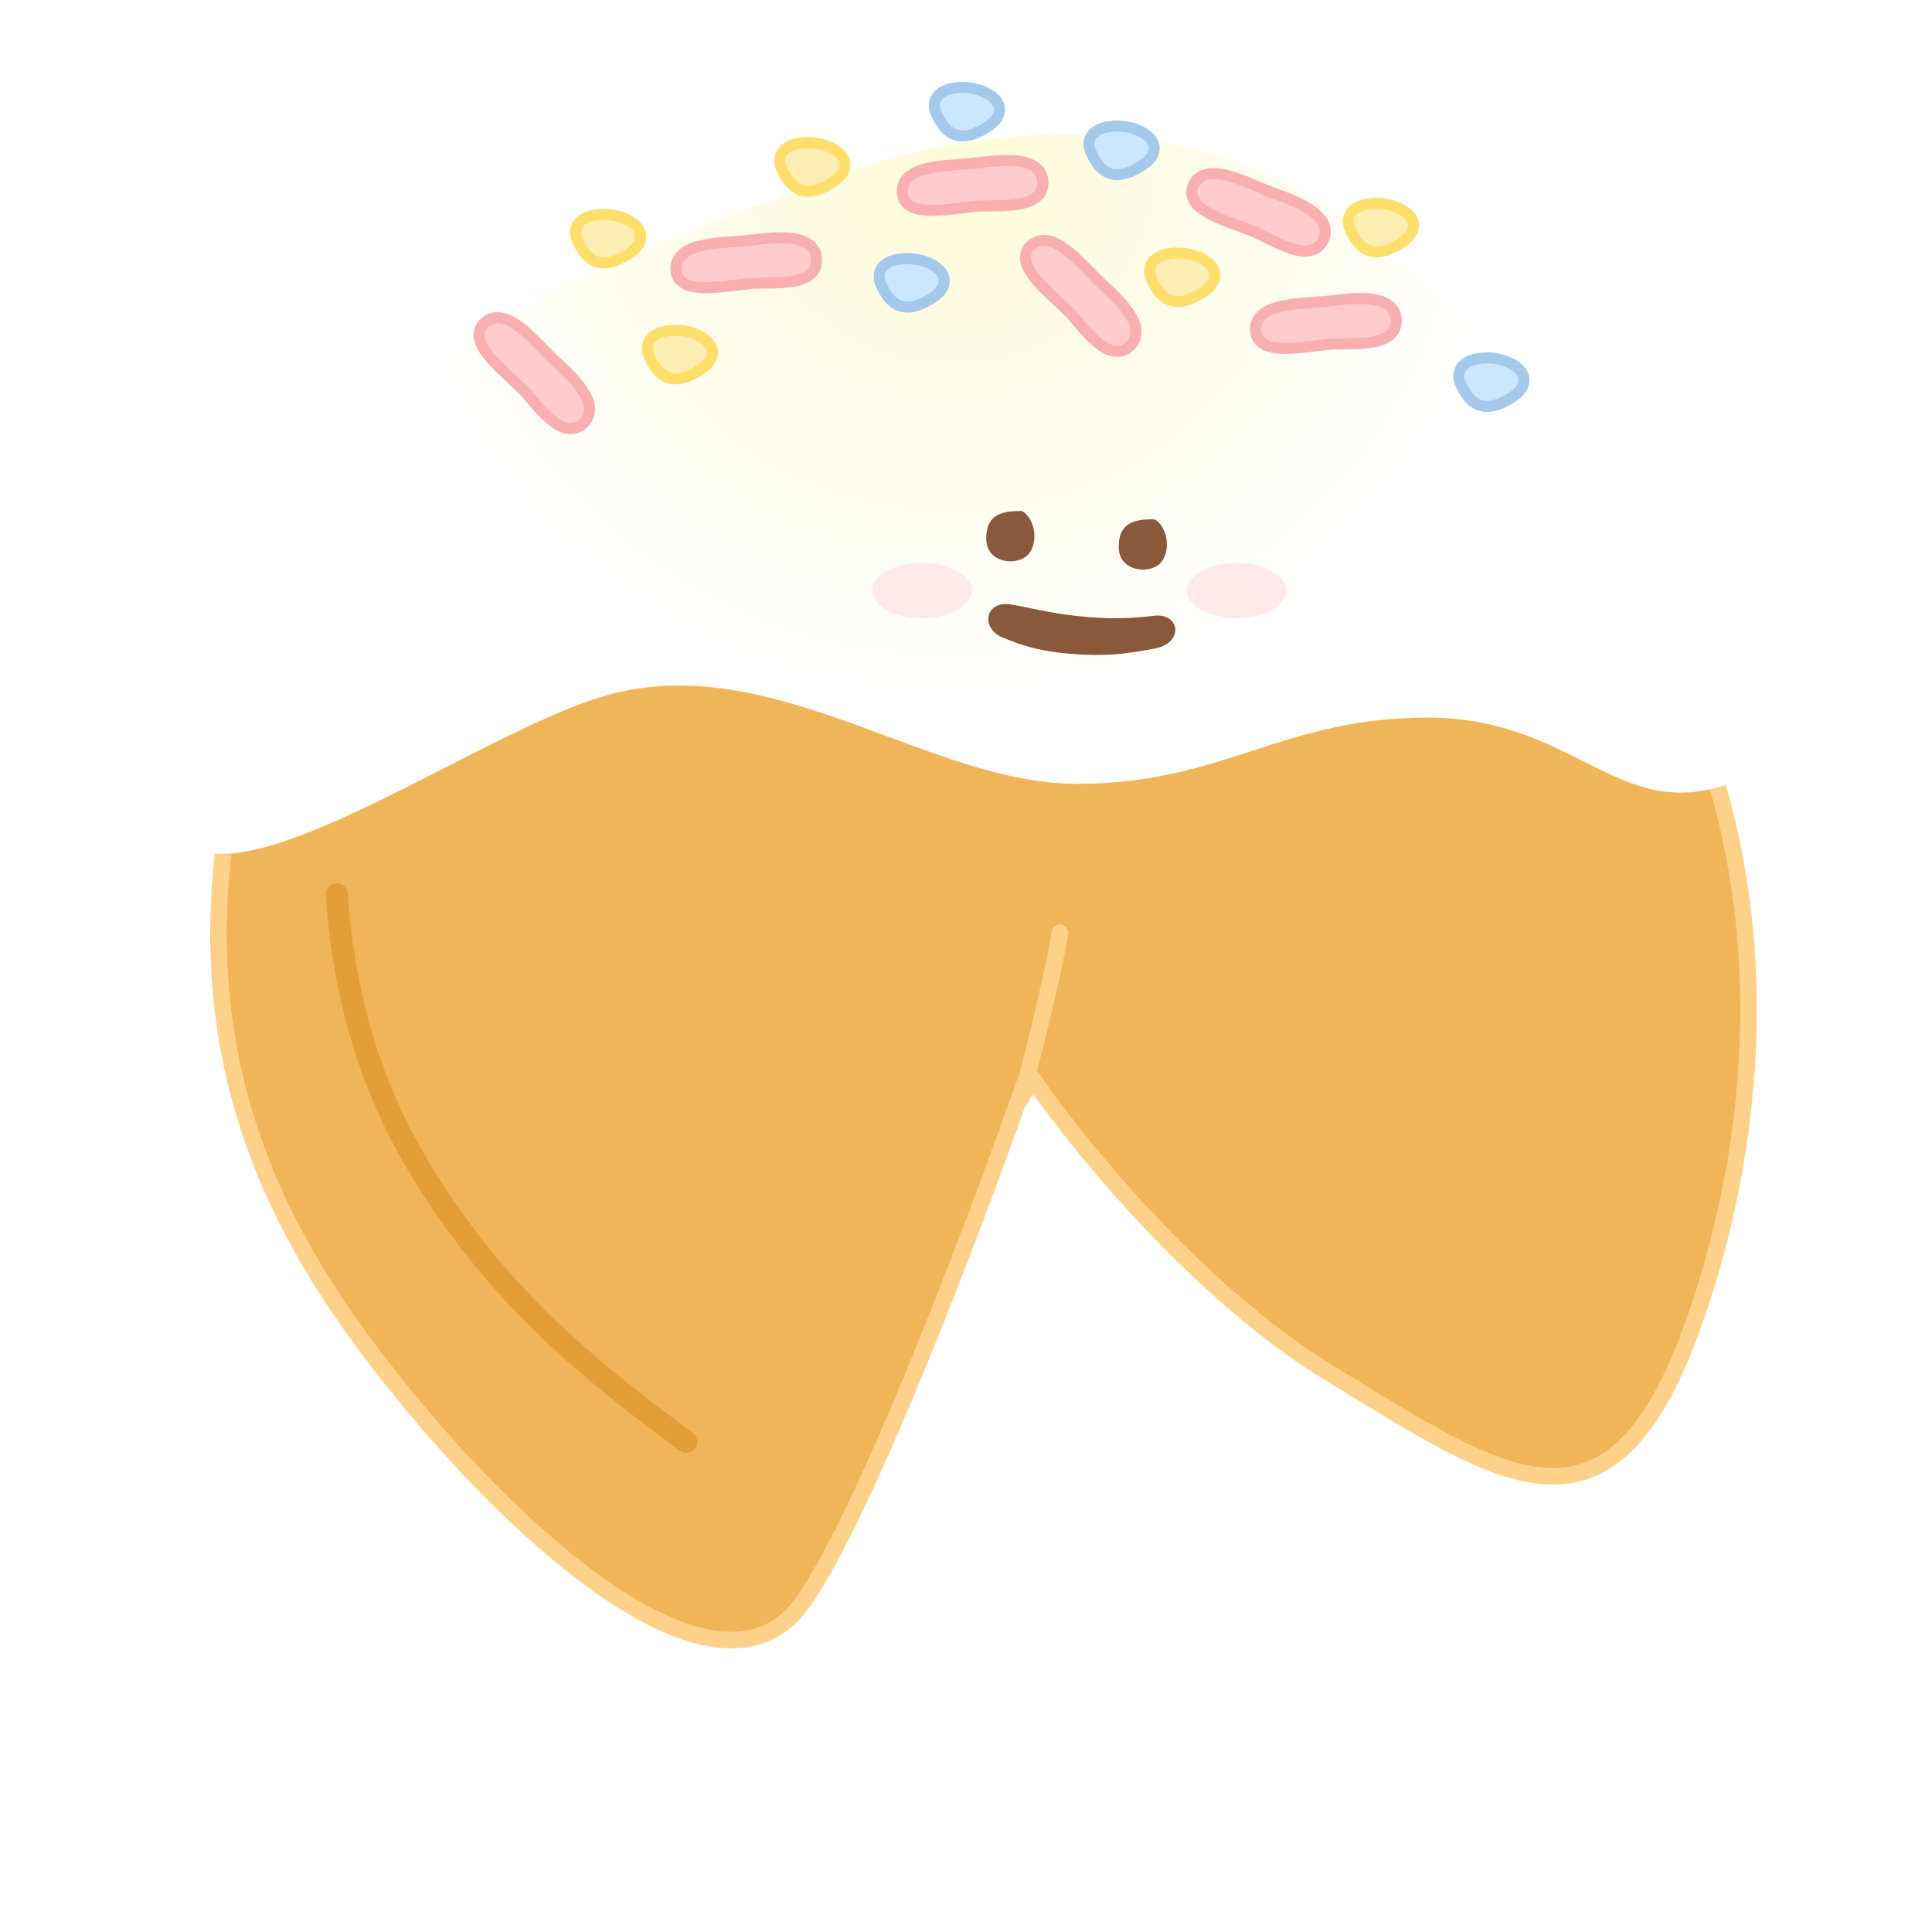 <svg width="350" height="350" viewBox="0 0 350 350" fill="none" xmlns="http://www.w3.org/2000/svg">
<path fill-rule="evenodd" clip-rule="evenodd" d="M185.48 196.973C185.332 189.926 187.286 179.475 195.072 168.073C203.078 156.351 199.149 150.841 194.316 144.065C190.697 138.991 186.572 133.207 186.572 123.573C186.572 113.564 189.937 108.403 192.924 103.821C196.651 98.103 199.791 93.287 195.072 81.073C193.229 76.302 191.291 72.188 189.56 68.514C183.449 55.542 179.917 48.046 192.218 36.368C186.429 37.466 180.631 39.655 174.446 42.641C169.965 43.969 165.129 45.296 160.047 46.692C119.192 57.908 62.399 73.501 45.946 128.641C27.446 190.641 52.946 228.641 74.946 255.141C96.946 281.641 130.946 311.141 145.446 290.641C156.843 274.529 176.573 222.348 185.48 196.973Z" fill="#F0B559"/>
<path fill-rule="evenodd" clip-rule="evenodd" d="M191.705 36.468C213.238 32.146 234.501 42.8 274.946 83.642C325.946 135.142 320.446 200.642 305.446 241.642C291.182 280.631 272.848 269.43 244.855 252.328C243.411 251.447 241.942 250.549 240.446 249.642C216.046 234.842 193.946 207.475 185.946 195.642C185.678 196.409 185.399 197.204 185.11 198.025C184.739 190.99 186.481 180.057 194.664 168.074C202.67 156.352 198.74 150.842 193.908 144.066C190.289 138.992 186.164 133.208 186.164 123.574C186.164 113.565 189.528 108.404 192.515 103.822C196.243 98.104 199.383 93.287 194.664 81.074C192.82 76.302 190.883 72.189 189.152 68.515L189.152 68.515C183.058 55.58 179.529 48.089 191.705 36.468Z" fill="#F0B559"/>
<path d="M192.595 35.894C214.128 31.572 235.391 42.226 275.836 83.067C326.836 134.567 321.336 200.067 306.336 241.067C292.072 280.057 273.738 268.856 245.745 251.754C244.301 250.872 242.832 249.975 241.336 249.067C216.936 234.267 194.836 206.901 186.836 195.067C186.568 195.835 186.289 196.63 186 197.451" stroke="#FED18B" stroke-width="3" stroke-linecap="round" stroke-linejoin="round"/>
<path d="M185.48 196.606C176.573 221.98 156.843 274.161 145.446 290.273C130.946 310.773 96.946 281.273 74.946 254.773C52.946 228.273 27.446 190.273 45.946 128.273C62.399 73.133 119.192 57.541 160.047 46.324C165.129 44.929 169.965 43.601 174.446 42.273C180.631 39.288 186.429 37.098 192.218 36" stroke="#FED18B" stroke-width="3" stroke-linecap="round" stroke-linejoin="round"/>
<path opacity="0.5" d="M124.334 261.194C109.453 250.129 89.664 235.417 74.834 209.614C66.18 194.556 62.059 178.159 61 162" stroke="#D88916" stroke-width="4" stroke-linecap="round"/>
<path d="M185 199C186.833 192.235 190.8 176.765 192 169" stroke="#FED18B" stroke-width="3" stroke-linecap="round" stroke-linejoin="round"/>
<g filter="url(#filter0_d_402_2379)">
<path d="M33.16 121.5C51.66 59.5 118.66 41 144.16 30.5C169.66 20 209.978 12.789 240.66 33.81C252.59 41.983 271.382 59.481 288.552 75.468L289.66 76.5C304.16 90 333.16 130.857 313.16 138C293.16 145.143 285.16 126 258.66 126C232.16 126 221.66 138 195.16 138C168.66 138 141.16 114.5 111.66 121.5C82.16 128.5 14.66 183.5 33.16 121.5Z" fill="url(#paint0_radial_402_2379)"/>
</g>
<path d="M178.66 97.567C178.66 93.067 181.66 92.567 185.16 92.567C187.66 94.067 188.16 98.567 186.16 100.567C184.16 102.567 178.66 102.067 178.66 97.567Z" fill="#8A583A"/>
<ellipse cx="224" cy="107" rx="9" ry="5" fill="#FFE9E9"/>
<ellipse cx="167" cy="107" rx="9" ry="5" fill="#FFE9E9"/>
<path d="M202.66 99.067C202.66 94.567 205.66 94.067 209.16 94.067C211.66 95.567 212.16 100.067 210.16 102.067C208.16 104.067 202.66 103.567 202.66 99.067Z" fill="#8A583A"/>
<path d="M181.66 115.5C178.16 114.1 178.16 109.957 181.66 109.457C183.51 109.193 187.92 110.773 194.66 111.543C200.669 112.23 204.659 112.086 209.16 111.543C213.66 111 214.66 116.457 209.16 117.5C203.66 118.543 200.279 118.885 194.66 118.5C187.74 118.025 184.419 116.604 181.66 115.5Z" fill="#8A583A"/>
<path d="M199.642 51.449C199.026 50.889 198.328 50.172 197.554 49.375C197.371 49.187 197.183 48.994 196.992 48.798C196.008 47.791 194.931 46.715 193.844 45.81C192.771 44.917 191.608 44.122 190.444 43.755C189.227 43.372 187.929 43.444 186.827 44.41C186.287 44.883 185.943 45.462 185.823 46.123C185.706 46.765 185.816 47.401 186.03 47.985C186.447 49.125 187.342 50.285 188.32 51.354C189.314 52.441 190.489 53.532 191.557 54.521L191.601 54.562C192.672 55.555 193.612 56.425 194.24 57.142C194.501 57.438 194.776 57.76 195.062 58.095C196.213 59.439 197.553 61.004 198.885 62.097C199.721 62.782 200.66 63.376 201.652 63.58C202.717 63.799 203.775 63.553 204.682 62.702C205.6 61.842 205.906 60.772 205.77 59.675C205.642 58.638 205.129 57.608 204.496 56.666C203.225 54.776 201.216 52.878 199.642 51.449Z" fill="#FFCBCB" stroke="#F8AFAF" stroke-width="2" stroke-linecap="round" stroke-linejoin="round"/>
<path d="M100.642 65.449C100.026 64.889 99.328 64.172 98.554 63.375C98.371 63.187 98.184 62.994 97.992 62.798C97.009 61.791 95.931 60.715 94.844 59.81C93.771 58.917 92.608 58.122 91.444 57.755C90.227 57.372 88.929 57.444 87.827 58.41C87.287 58.883 86.943 59.462 86.823 60.123C86.707 60.765 86.816 61.401 87.03 61.985C87.447 63.125 88.342 64.285 89.32 65.354C90.315 66.441 91.489 67.532 92.557 68.521L92.601 68.562C93.673 69.555 94.612 70.425 95.241 71.142C95.501 71.438 95.776 71.76 96.063 72.095C97.213 73.439 98.553 75.004 99.885 76.097C100.721 76.782 101.66 77.376 102.652 77.58C103.717 77.799 104.775 77.553 105.683 76.702C106.6 75.842 106.906 74.772 106.771 73.675C106.643 72.638 106.13 71.608 105.496 70.666C104.225 68.776 102.216 66.878 100.642 65.449Z" fill="#FFCBCB" stroke="#F8AFAF" stroke-width="2" stroke-linecap="round" stroke-linejoin="round"/>
<path d="M150.018 33.506C151.013 32.961 151.786 32.382 152.305 31.759C152.833 31.126 153.138 30.392 153.054 29.601C152.971 28.826 152.533 28.194 151.986 27.707C151.44 27.221 150.721 26.819 149.914 26.49C148.228 25.804 145.88 25.634 144.096 26.105C143.209 26.34 142.3 26.776 141.75 27.557C141.147 28.413 141.122 29.462 141.604 30.538C142.365 32.238 143.316 33.692 144.79 34.316C146.313 34.961 148.047 34.586 150.018 33.506Z" fill="#FFEEB3" stroke="#FFDF6B" stroke-width="2" stroke-linecap="round" stroke-linejoin="round"/>
<path d="M113.018 46.506C114.013 45.961 114.786 45.382 115.305 44.76C115.833 44.126 116.138 43.392 116.054 42.601C115.971 41.826 115.533 41.194 114.986 40.707C114.44 40.221 113.721 39.819 112.914 39.49C111.228 38.804 108.88 38.634 107.096 39.105C106.209 39.34 105.3 39.776 104.75 40.557C104.147 41.413 104.122 42.462 104.604 43.538C105.365 45.238 106.316 46.692 107.79 47.316C109.313 47.961 111.047 47.586 113.018 46.506Z" fill="#FFEEB3" stroke="#FFDF6B" stroke-width="2" stroke-linecap="round" stroke-linejoin="round"/>
<path d="M126.018 67.506C127.013 66.961 127.786 66.382 128.305 65.76C128.833 65.126 129.138 64.391 129.054 63.601C128.971 62.826 128.533 62.194 127.986 61.707C127.44 61.221 126.721 60.819 125.914 60.49C124.228 59.804 121.88 59.634 120.096 60.105C119.209 60.34 118.3 60.776 117.75 61.557C117.147 62.413 117.122 63.462 117.604 64.538C118.365 66.238 119.316 67.692 120.79 68.316C122.313 68.961 124.047 68.586 126.018 67.506Z" fill="#FFEEB3" stroke="#FFDF6B" stroke-width="2" stroke-linecap="round" stroke-linejoin="round"/>
<path d="M253.018 44.506C254.013 43.961 254.786 43.382 255.305 42.76C255.833 42.126 256.138 41.392 256.054 40.601C255.971 39.826 255.533 39.194 254.986 38.707C254.44 38.221 253.721 37.819 252.914 37.49C251.228 36.804 248.88 36.634 247.096 37.105C246.209 37.34 245.3 37.776 244.75 38.557C244.147 39.413 244.122 40.462 244.604 41.538C245.365 43.238 246.316 44.692 247.79 45.316C249.313 45.961 251.047 45.586 253.018 44.506Z" fill="#FFEEB3" stroke="#FFDF6B" stroke-width="2" stroke-linecap="round" stroke-linejoin="round"/>
<path d="M168.018 54.506C169.013 53.961 169.786 53.382 170.305 52.759C170.833 52.126 171.138 51.391 171.054 50.601C170.971 49.826 170.533 49.194 169.986 48.707C169.44 48.22 168.721 47.819 167.914 47.49C166.228 46.804 163.88 46.634 162.096 47.105C161.209 47.34 160.3 47.776 159.75 48.557C159.147 49.413 159.122 50.462 159.604 51.538C160.365 53.238 161.316 54.692 162.79 55.316C164.313 55.961 166.047 55.586 168.018 54.506Z" fill="#CBE6FF" stroke="#A4C9EB" stroke-width="2" stroke-linecap="round" stroke-linejoin="round"/>
<path d="M178.018 23.506C179.013 22.961 179.786 22.382 180.305 21.759C180.833 21.126 181.138 20.392 181.054 19.601C180.971 18.826 180.533 18.194 179.986 17.707C179.44 17.221 178.721 16.819 177.914 16.49C176.228 15.804 173.88 15.634 172.096 16.105C171.209 16.34 170.3 16.776 169.75 17.557C169.147 18.413 169.122 19.462 169.604 20.538C170.365 22.238 171.316 23.692 172.79 24.316C174.313 24.961 176.047 24.586 178.018 23.506Z" fill="#CBE6FF" stroke="#A4C9EB" stroke-width="2" stroke-linecap="round" stroke-linejoin="round"/>
<path d="M206.034 30.506C207.029 29.961 207.802 29.382 208.321 28.759C208.849 28.126 209.155 27.392 209.07 26.601C208.987 25.826 208.549 25.194 208.002 24.707C207.456 24.221 206.737 23.819 205.93 23.49C204.244 22.804 201.896 22.634 200.112 23.105C199.225 23.34 198.316 23.776 197.766 24.557C197.163 25.413 197.138 26.462 197.62 27.538C198.381 29.238 199.332 30.692 200.806 31.316C202.329 31.961 204.063 31.586 206.034 30.506Z" fill="#CBE6FF" stroke="#A4C9EB" stroke-width="2" stroke-linecap="round" stroke-linejoin="round"/>
<path d="M217.018 53.506C218.013 52.961 218.786 52.382 219.305 51.76C219.833 51.126 220.138 50.392 220.054 49.601C219.971 48.826 219.533 48.194 218.986 47.707C218.44 47.221 217.721 46.819 216.914 46.49C215.228 45.804 212.88 45.634 211.096 46.105C210.209 46.34 209.3 46.776 208.75 47.557C208.147 48.413 208.122 49.462 208.604 50.538C209.365 52.238 210.316 53.692 211.79 54.316C213.313 54.961 215.047 54.586 217.018 53.506Z" fill="#FFEEB3" stroke="#FFDF6B" stroke-width="2" stroke-linecap="round" stroke-linejoin="round"/>
<path d="M273.034 72.506C274.029 71.961 274.802 71.382 275.321 70.76C275.849 70.126 276.155 69.391 276.07 68.601C275.987 67.826 275.549 67.194 275.002 66.707C274.456 66.221 273.737 65.819 272.93 65.49C271.244 64.804 268.896 64.634 267.112 65.105C266.225 65.34 265.316 65.776 264.766 66.557C264.163 67.413 264.138 68.462 264.62 69.538C265.381 71.238 266.332 72.692 267.806 73.316C269.329 73.961 271.063 73.586 273.034 72.506Z" fill="#CBE6FF" stroke="#A4C9EB" stroke-width="2" stroke-linecap="round" stroke-linejoin="round"/>
<path d="M136.093 43.507C135.268 43.617 134.269 43.686 133.161 43.764C132.9 43.782 132.632 43.801 132.359 43.82C130.954 43.922 129.437 44.05 128.044 44.297C126.67 44.54 125.311 44.915 124.28 45.567C123.202 46.25 122.419 47.287 122.446 48.752C122.459 49.471 122.679 50.107 123.106 50.625C123.521 51.128 124.078 51.455 124.662 51.669C125.802 52.086 127.266 52.151 128.713 52.094C130.186 52.036 131.777 51.843 133.222 51.665L133.282 51.658C134.731 51.48 136.002 51.324 136.955 51.307C137.35 51.3 137.773 51.297 138.214 51.294C139.983 51.283 142.043 51.269 143.738 50.957C144.801 50.761 145.86 50.427 146.657 49.801C147.512 49.129 148.006 48.162 147.942 46.919C147.877 45.664 147.258 44.74 146.332 44.135C145.458 43.563 144.339 43.291 143.211 43.166C140.947 42.917 138.201 43.227 136.093 43.507Z" fill="#FFCBCB" stroke="#F8AFAF" stroke-width="2" stroke-linecap="round" stroke-linejoin="round"/>
<path d="M241.093 54.507C240.268 54.617 239.269 54.686 238.161 54.764C237.9 54.782 237.632 54.801 237.359 54.82C235.954 54.922 234.437 55.05 233.044 55.297C231.67 55.54 230.311 55.915 229.28 56.567C228.202 57.25 227.419 58.287 227.446 59.752C227.459 60.471 227.679 61.107 228.106 61.625C228.521 62.128 229.078 62.455 229.662 62.669C230.802 63.086 232.266 63.151 233.713 63.094C235.186 63.036 236.777 62.843 238.222 62.665L238.282 62.658C239.731 62.48 241.002 62.324 241.955 62.307C242.35 62.3 242.773 62.297 243.214 62.294C244.983 62.283 247.043 62.269 248.738 61.957C249.801 61.761 250.86 61.427 251.657 60.801C252.512 60.129 253.006 59.162 252.942 57.919C252.877 56.664 252.258 55.74 251.332 55.135C250.458 54.563 249.339 54.291 248.211 54.166C245.947 53.917 243.201 54.227 241.093 54.507Z" fill="#FFCBCB" stroke="#F8AFAF" stroke-width="2" stroke-linecap="round" stroke-linejoin="round"/>
<path d="M177.093 29.507C176.268 29.616 175.269 29.686 174.161 29.764C173.9 29.782 173.632 29.801 173.359 29.82C171.954 29.922 170.437 30.05 169.044 30.297C167.67 30.54 166.311 30.915 165.28 31.567C164.202 32.25 163.419 33.287 163.446 34.752C163.459 35.471 163.679 36.107 164.106 36.625C164.521 37.128 165.078 37.455 165.662 37.669C166.802 38.086 168.266 38.151 169.713 38.094C171.186 38.036 172.777 37.843 174.222 37.665L174.282 37.658C175.731 37.48 177.002 37.324 177.955 37.307C178.35 37.3 178.773 37.297 179.214 37.294C180.983 37.283 183.043 37.269 184.738 36.957C185.801 36.761 186.86 36.427 187.657 35.801C188.512 35.129 189.006 34.162 188.942 32.919C188.877 31.664 188.258 30.74 187.332 30.135C186.458 29.564 185.339 29.291 184.211 29.166C181.947 28.917 179.201 29.227 177.093 29.507Z" fill="#FFCBCB" stroke="#F8AFAF" stroke-width="2" stroke-linecap="round" stroke-linejoin="round"/>
<path d="M230.751 34.996C229.967 34.718 229.046 34.326 228.024 33.892C227.782 33.789 227.535 33.684 227.283 33.577C225.986 33.029 224.577 32.453 223.224 32.04C221.889 31.631 220.509 31.348 219.294 31.46C218.023 31.577 216.854 32.145 216.211 33.463C215.897 34.108 215.804 34.775 215.948 35.43C216.089 36.068 216.436 36.612 216.859 37.068C217.685 37.958 218.959 38.681 220.274 39.288C221.612 39.906 223.118 40.458 224.485 40.957L224.541 40.977C225.913 41.478 227.116 41.917 227.973 42.335C228.328 42.508 228.706 42.698 229.1 42.896C230.681 43.69 232.522 44.615 234.173 45.107C235.209 45.416 236.304 45.6 237.298 45.405C238.365 45.195 239.245 44.558 239.753 43.422C240.266 42.275 240.135 41.17 239.585 40.21C239.066 39.304 238.195 38.553 237.246 37.929C235.343 36.678 232.756 35.705 230.751 34.996Z" fill="#FFCBCB" stroke="#F8AFAF" stroke-width="2" stroke-linecap="round" stroke-linejoin="round"/>
<defs>
<filter id="filter0_d_402_2379" x="22" y="16.29" width="305.971" height="146.388" filterUnits="userSpaceOnUse" color-interpolation-filters="sRGB">
<feFlood flood-opacity="0" result="BackgroundImageFix"/>
<feColorMatrix in="SourceAlpha" type="matrix" values="0 0 0 0 0 0 0 0 0 0 0 0 0 0 0 0 0 0 127 0" result="hardAlpha"/>
<feOffset dy="4"/>
<feGaussianBlur stdDeviation="4"/>
<feComposite in2="hardAlpha" operator="out"/>
<feColorMatrix type="matrix" values="0 0 0 0 0 0 0 0 0 0 0 0 0 0 0 0 0 0 0.04 0"/>
<feBlend mode="normal" in2="BackgroundImageFix" result="effect1_dropShadow_402_2379"/>
<feBlend mode="normal" in="SourceGraphic" in2="effect1_dropShadow_402_2379" result="shape"/>
</filter>
<radialGradient id="paint0_radial_402_2379" cx="0" cy="0" r="1" gradientUnits="userSpaceOnUse" gradientTransform="translate(172.661 27) rotate(86.82) scale(99.153 104.597)">
<stop stop-color="#FFFBD9"/>
<stop offset="1" stop-color="white"/>
</radialGradient>
</defs>
</svg>
